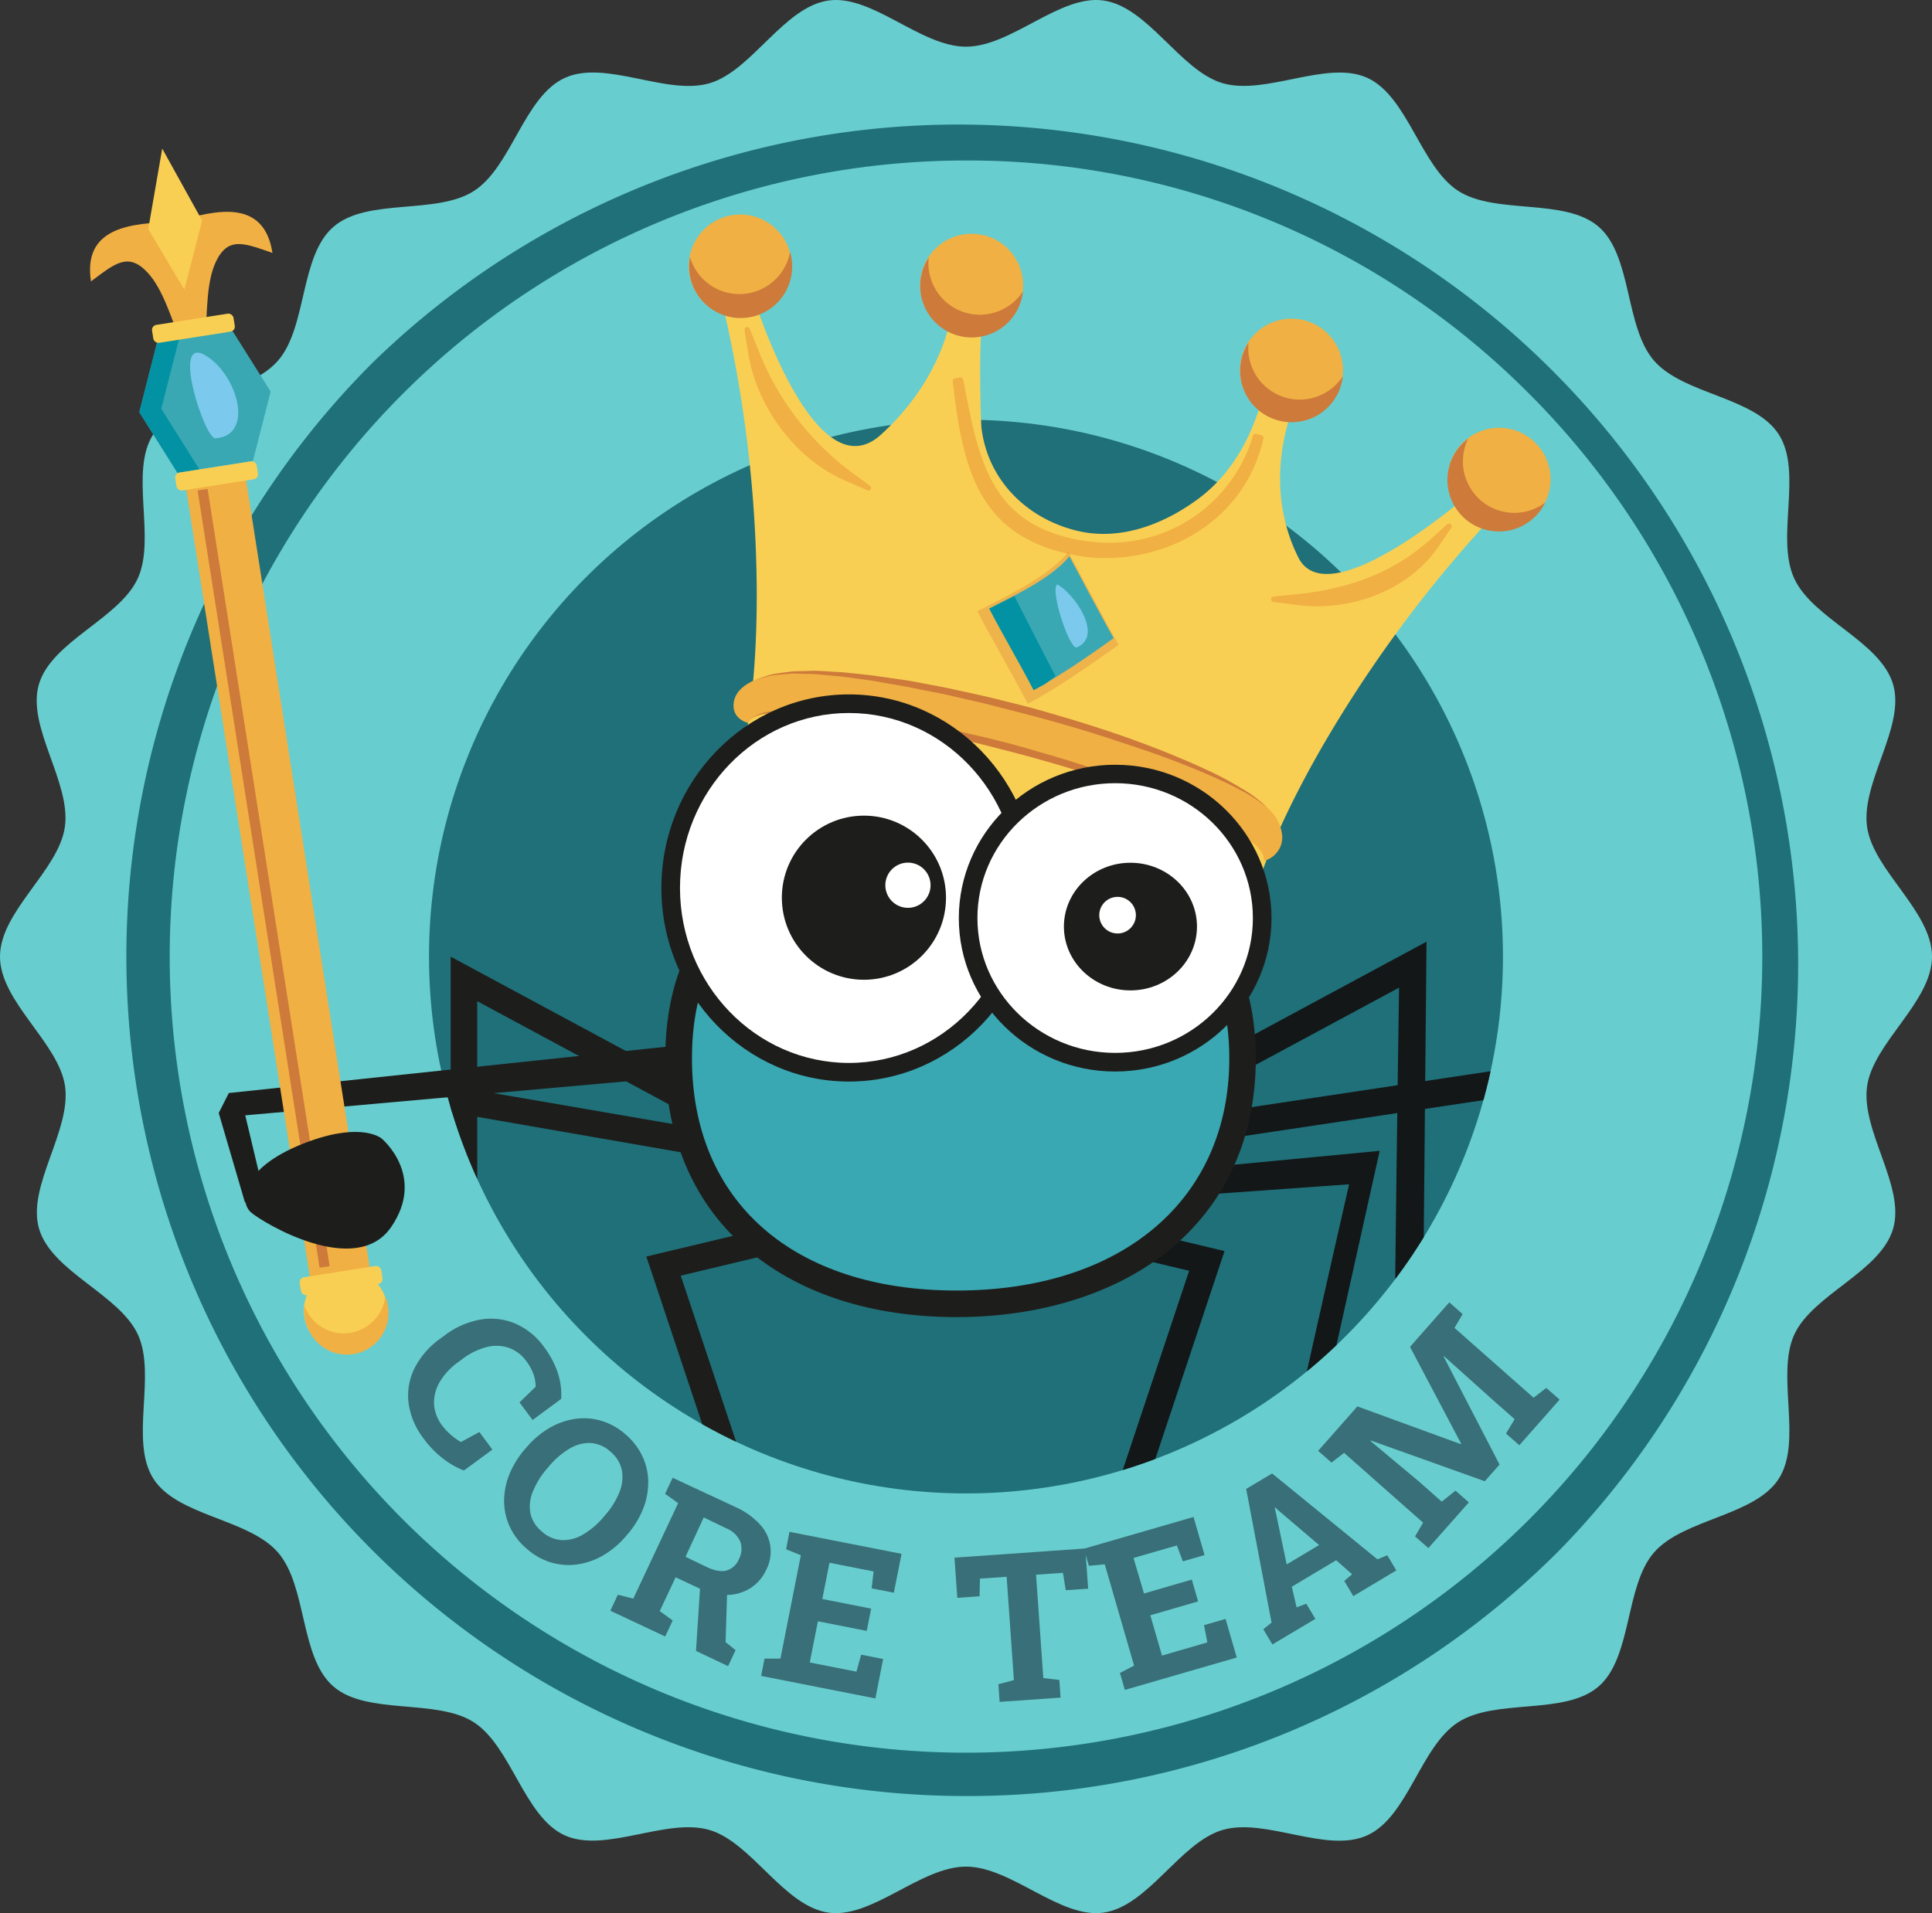 <svg xmlns="http://www.w3.org/2000/svg" xmlns:xlink="http://www.w3.org/1999/xlink" viewBox="0 0 579.27 573.75"><rect x="0" y="0" width="579.27" height="573.75" fill="#333333" stroke="none"/><defs><style>.a{fill:none;}.b{fill:#68cdce;}.c{fill:#1f7079;}.d{clip-path:url(#a);}.e{fill:#131718;}.f{fill:#1d1e1c;}.g{fill:#39a8b3;}.h{fill:#0392a3;}.i{fill:#f9cf53;}.j{fill:#f0b043;}.k{fill:#cd7a3b;}.l{fill:#7bc9ec;}.m{fill:#de8b3e;opacity:0.4;}.n{fill:#fff;}.o{fill:#386f78;}</style><clipPath id="a" transform="translate(0 0)"><circle class="a" cx="289.63" cy="286.88" r="161"/></clipPath></defs><title>core-team</title><path class="b" d="M579.27,286.88c0,13.59-17.59,25.78-19.46,38.86-1.91,13.4,11.53,30,7.8,42.76-3.8,12.95-24.12,19.68-29.65,31.78s2.58,32-4.64,43.21-28.66,12-37.42,22.12-6.48,31.39-16.59,40.16-30.83,3.48-42.12,10.74-15,28.29-27.21,33.89-30.48-5.38-43.43-1.59c-12.72,3.73-22.29,22.88-35.7,24.79-13.07,1.86-27.62-13.8-41.22-13.8s-28.14,15.66-41.22,13.8c-13.4-1.91-23-21.06-35.7-24.79-12.94-3.79-31.33,7.12-43.43,1.59s-16-26.67-27.21-33.89-32-2-42.11-10.74-7.82-30-16.6-40.17S53.22,454.77,46,443.48s.95-31-4.64-43.21c-5.54-12.09-25.85-18.83-29.65-31.77-3.73-12.73,9.7-29.36,7.79-42.76C17.59,312.66,0,300.47,0,286.88S17.59,261.09,19.45,248c1.91-13.4-11.52-30-7.79-42.76,3.8-12.94,24.11-19.68,29.65-31.78s-2.58-32,4.64-43.21,28.66-12,37.42-22.11S89.84,76.76,100,68s30.83-3.47,42.11-10.74,15-28.29,27.22-33.89,30.48,5.38,43.43,1.59C225.44,21.21,235,2.06,248.41.15,261.49-1.71,276,14,289.63,14S317.78-1.71,330.86.15c13.4,1.91,23,21.06,35.7,24.79,12.94,3.8,31.33-7.12,43.43-1.58S426,50,437.2,57.24s32,2,42.11,10.75,7.82,30,16.6,40.16,30.14,10.84,37.41,22.12-1,31,4.64,43.21,25.85,18.83,29.65,31.78c3.73,12.72-9.71,29.35-7.8,42.75C561.68,261.09,579.27,273.28,579.27,286.88Z" transform="translate(0 0)"/><circle class="b" cx="289.63" cy="286.88" r="171.37" transform="translate(-118.02 288.83) rotate(-45)"/><circle class="c" cx="289.63" cy="286.88" r="161"/><path class="c" d="M289.63,538.63a251.75,251.75,0,0,1-178-429.77,251.75,251.75,0,0,1,356,356A250.11,250.11,0,0,1,289.63,538.63Zm0-490.5A238.75,238.75,0,0,0,120.81,455.7,238.75,238.75,0,0,0,458.46,118.06,237.18,237.18,0,0,0,289.63,48.13Z" transform="translate(0 0)"/><g class="d"><path class="e" d="M335.33,444.76l21.21-63.65-29.3-7,1.91-8,38,9.09L341.32,452.8c2.92-3.44,9.52-9,18.34-2.67,12.08,8.64,5.09,20.57,5.09,20.57s-4,3.7-17.41,4.11-16.63,0-19.15-2.88,7.14-27.17,7.14-27.17Z" transform="translate(0 0)"/><path class="e" d="M467.43,318.18l17,157,2.31,13.13s17.08-22.16,33.88-10.14,7.08,28.61,7.08,28.61-5.5,4.06-24.22,4.08c-24.35,0-23.87-7.28-25.59-12.32-.87-2.56-17.61-170.93-17.61-170.93L348,344.44l-1.22-8.13Z" transform="translate(0 0)"/><path class="e" d="M351.79,332.65l-3.9-7.24,79.82-43-1.63,174.32s19.6-25.69,36.4-13.67,7.08,28.61,7.08,28.61-5.5,4.06-24.22,4.08c-24.35,0-25.52-4.81-27.23-9.86-1.13-3.31,1.37-169.7,1.37-169.7Z" transform="translate(0 0)"/><path class="e" d="M339.62,359.8l-3.9-7.25,77.95-7.41L381.15,491.38s19.6-25.69,36.41-13.67,7.07,28.61,7.07,28.61-5.5,4.06-24.22,4.08c-24.35,0-25.51-4.81-27.23-9.86-1.13-3.31,31.32-145.37,31.32-145.37Z" transform="translate(0 0)"/><polygon class="f" points="143.09 462.25 135.12 462.25 135.12 286.9 212.5 328.57 208.72 335.6 143.09 300.26 143.09 462.25"/><polygon class="f" points="82.48 496.88 74.56 495.88 111.59 321.56 213.63 339.14 212.44 347.02 118.47 330.66 82.48 496.88"/><polygon class="f" points="219.89 455.14 193.79 376.83 230.67 368.02 232.52 375.78 204.11 382.57 227.46 452.62 219.89 455.14"/><path class="f" d="M220.49,454.28s-7.69-13.16-19.4-4.79-4.93,19.94-4.93,19.94,3.84,3.59,16.87,4,16.12,0,18.57-2.79-5.53-23.71-5.53-23.71Z" transform="translate(0 0)"/><path class="f" d="M70.86,483.29S58.56,465,42.27,476.63s-6.85,27.74-6.85,27.74,5.33,3.94,23.47,4c23.62,0,23.15-7.06,24.81-11.95,2.79-8.21-4-20.52-4-20.52Z" transform="translate(0 0)"/><path class="f" d="M134,454.09S117.69,431,101.4,442.65s-6.86,27.74-6.86,27.74,5.34,3.94,23.48,4c23.61,0,24.74-4.67,26.4-9.56,2.8-8.21-7.46-25.72-7.46-25.72Z" transform="translate(0 0)"/></g><polyline class="f" points="206.08 313.24 202.24 323 71.31 334.69 73.48 334.27 78.22 354.14 73.48 360.74 65.58 333.78 68.61 327.8"/><polygon class="g" points="47.08 102.79 66.83 99.69 79.75 115.61 72.36 138.81 53.21 141.81 41.77 123.61 47.08 102.79"/><polygon class="h" points="53.66 101.75 47.08 102.79 41.77 123.61 53.21 141.81 59.79 140.78 48.35 122.58 53.66 101.75"/><polygon class="g" points="63.13 100.27 69.71 99.24 81.15 117.44 75.83 138.26 69.25 139.3 74.57 118.47 63.13 100.27"/><circle class="i" cx="103.62" cy="393.05" r="12.52"/><path class="j" d="M108.59,398.58a12.51,12.51,0,0,1-16.76-5.69,13,13,0,0,1-.53-1.23,12.34,12.34,0,0,0,1.2,7,12.51,12.51,0,0,0,23-9.85A12.49,12.49,0,0,1,108.59,398.58Z" transform="translate(0 0)"/><path class="j" d="M52.69,66.5l2.39,17.16-3-17.07c-12.75.27-27.33,1.54-24.8,17.8,7-5.19,11.09-9,17-2.61,4.52,4.86,7,13.5,9.54,19.61l3.6-.56.59-.1,3.59-.56c.57-6.6.27-15.58,3.09-21.59,3.71-7.91,8.77-5.54,17-2.73C79.18,59.6,64.92,62.85,52.69,66.5Z" transform="translate(0 0)"/><polygon class="i" points="48.64 44.56 44.45 68.71 55.27 86.84 60.61 66.17 48.64 44.56"/><rect class="j" x="74.15" y="141.16" width="18.17" height="243.42" transform="translate(-39.74 16.08) rotate(-8.92)"/><rect class="i" x="52.58" y="140.01" width="24.72" height="5.45" rx="1.51" transform="translate(-21.34 11.79) rotate(-8.92)"/><rect class="i" x="89.89" y="381.34" width="24.72" height="5.45" rx="1.51" transform="translate(-58.29 20.49) rotate(-8.92)"/><rect class="k" x="77.51" y="145.44" width="3.03" height="235.95" transform="translate(-39.87 15.43) rotate(-8.92)"/><rect class="i" x="45.63" y="95.72" width="24.72" height="5.45" rx="1.51" transform="translate(-14.56 10.18) rotate(-8.92)"/><path class="l" d="M61.09,106.31c-9.64-5.06.35,25.4,3.5,25.15C76.85,130.52,70.74,111.37,61.09,106.31Z" transform="translate(0 0)"/><path class="f" d="M75.26,363.6c-3.64-3.17-3.17-13.87,17.59-21.36,16-5.76,21.6-.78,21.6-.78s13.41,11.14,2.81,26.56S78.8,366.69,75.26,363.6Z" transform="translate(0 0)"/><path class="g" d="M373.61,317.43c0,48.14-38.39,73.6-85.74,73.6s-83.34-25.46-83.34-73.6,36-64.84,83.34-64.84S373.61,269.28,373.61,317.43Z" transform="translate(0 0)"/><path class="f" d="M286.83,395c-25.05,0-46.48-6.8-62-19.67-16.59-13.77-25.36-33.8-25.36-57.92,0-45,30.2-68.83,87.34-68.83,57.86,0,89.72,24.44,89.72,68.83,0,24-9.2,44.07-26.61,58C334.09,388.05,311.67,395,286.83,395Zm0-138.44c-52.66,0-79.36,20.47-79.36,60.85,0,42.94,30.41,69.62,79.36,69.62,49.66,0,81.75-27.33,81.75-69.62C368.58,267.13,324.12,256.58,286.83,256.58Z" transform="translate(0 0)"/><path class="i" d="M373,282.34s.82-19.78,24.63-60.47a385.65,385.65,0,0,1,51.79-69l-7.61-5.79s-43.39,38.44-52.54,20.09c-11.95-24-.59-47.22-.59-47.22l-9.72-2.6-.12.52c-3,12.11-9.06,24.09-19.93,32s-23.73,12.32-36.12,9.27c-14.79-3.63-26.59-15-28.51-30.77-.27-2.23-1.12-34,1-33.42l-9.72-2.6s-1.6,20-21.42,38-38.15-41-38.15-41l-9.49,1.21a385.69,385.69,0,0,1,10.39,85.66c.29,47.14-8.88,64.68-8.88,64.68l76.18,20.39Z" transform="translate(0 0)"/><path class="j" d="M380.16,242.45c-7.5-7.8-36.41-19.79-72-29.32C274,204,244,199.88,232.49,202.22h0s-11.71,1.53-12.51,8.6c-.57,5,4.42,6,4.42,6,1.88-7,38-3.48,80.64,7.94s75.7,26.37,73.82,33.41a7.23,7.23,0,0,0,5.42-8.62A12,12,0,0,0,380.16,242.45Z" transform="translate(0 0)"/><path class="k" d="M380.16,242.45a38.8,38.8,0,0,0-8-5.38c-2.81-1.56-5.75-2.9-8.69-4.21s-5.92-2.54-8.92-3.72-6-2.29-9.06-3.36c-6.09-2.11-12.2-4.16-18.35-6.07s-12.37-3.66-18.6-5.31l-9.37-2.4c-3.12-.85-6.26-1.57-9.4-2.28s-6.26-1.49-9.43-2.08-6.31-1.29-9.48-1.86l-9.52-1.67c-3.19-.42-6.38-.91-9.58-1.28l-4.8-.42a43.15,43.15,0,0,0-4.81-.31c-1.61,0-3.22-.12-4.82-.09l-4.8.41h0l-1.51.24a13,13,0,0,0-1.49.37l-3,.83,2.92-1a11.1,11.1,0,0,1,1.48-.48l1.53-.34h0l4.84-.66c1.62-.12,3.24-.1,4.87-.16,3.26-.18,6.48.22,9.73.34,3.23.27,6.44.66,9.67,1l9.62,1.38c3.2.5,6.37,1.17,9.56,1.75s6.34,1.31,9.51,2,6.34,1.38,9.47,2.19,6.26,1.53,9.41,2.38q9.36,2.58,18.62,5.52c3.08,1,6.16,2,9.22,3.08s6.09,2.21,9.11,3.36,6,2.4,9,3.66,5.93,2.61,8.84,4,5.77,3,8.53,4.68A35.36,35.36,0,0,1,380.16,242.45Z" transform="translate(0 0)"/><path class="k" d="M224.4,216.85a3,3,0,0,1,1-1.45,10.43,10.43,0,0,1,4.64-1.86c4.27-.83,10.49-1,17.87-.43a241.82,241.82,0,0,1,25.05,3.29c9.09,1.66,18.71,3.78,28.27,6.2,4.77,1.23,9.49,2.66,14.14,4s9.2,2.84,13.6,4.25,8.61,2.91,12.53,4.51,7.68,3,11.06,4.5,6.45,2.94,9.14,4.27,4.92,2.72,6.82,3.73,3.2,2.15,4.17,2.77l1.45,1-1.52-.91c-1-.56-2.39-1.53-4.32-2.48s-4.2-2.23-7-3.35-5.83-2.55-9.27-3.85-7.15-2.74-11.13-4.12-8.24-2.68-12.58-4.19c-4.39-1.36-8.91-2.76-13.56-4.09s-9.38-2.63-14.13-3.82c-9.49-2.5-19.05-4.71-28.07-6.46s-17.48-3.21-24.79-4-13.45-1-17.68-.41a10.86,10.86,0,0,0-4.65,1.51A2.87,2.87,0,0,0,224.4,216.85Z" transform="translate(0 0)"/><path class="j" d="M331.28,167.36a48.33,48.33,0,0,1-8.62-.79c-29.41-5.4-34-25.94-37-52.24a.8.8,0,0,1,.69-.89l1.6-.25H288a.8.8,0,0,1,.79.66l.24,1.23c4.48,23.05,8,42.06,34.64,46.87a51.4,51.4,0,0,0,9.09.83,44.82,44.82,0,0,0,42.91-32.07.82.82,0,0,1,.78-.58.64.64,0,0,1,.2,0l1.58.42a.8.8,0,0,1,.58,1C374,153.3,354.29,167.36,331.28,167.36Z" transform="translate(0 0)"/><path class="j" d="M394.88,181.82a47.23,47.23,0,0,1-6.07-.39l-7-.9a.82.82,0,0,1,0-1.62l7-.71c16.52-1.66,29.65-7,40.12-16.49l5-4.5a.8.8,0,0,1,.54-.21.81.81,0,0,1,.67,1.27l-3.78,5.56C423.86,174.93,409.86,181.82,394.88,181.82Z" transform="translate(0 0)"/><path class="j" d="M260.37,147.1a.71.71,0,0,1-.32-.07l-6.66-2.9c-14.65-6.38-26.29-21.62-29-37.94L223.23,99a.8.8,0,0,1,.58-.91l.22,0a.81.81,0,0,1,.76.51l2.74,6.78a83.06,83.06,0,0,0,27.47,36l5.85,4.3a.81.81,0,0,1-.48,1.47Z" transform="translate(0 0)"/><path class="m" d="M320.33,165.54c-3.67,4.47-9.55,8.33-15.47,11.61-4.18,2.33-8.39,4.38-11.82,6.13,4.71,9.13,10.39,18.63,15.1,27.76,2.65-1.35,5.6-3.08,8.62-5,6.41-4,13.22-8.78,18.64-12.67C332.47,188.33,320.33,165.54,320.33,165.54Z" transform="translate(0 0)"/><path class="g" d="M320.63,166.84c-3.22,3.94-8.41,7.34-13.61,10.22-3.68,2.05-7.38,3.85-10.4,5.4,4.14,8,9.14,16.39,13.29,24.43,2.33-1.19,4.92-2.71,7.58-4.37,5.64-3.51,11.64-7.72,16.41-11.15C331.31,186.9,320.63,166.84,320.63,166.84Z" transform="translate(0 0)"/><path class="h" d="M296.62,182.55c4.14,8,9.14,16.39,13.29,24.43,1.12-.57,2.3-1.22,3.52-1.93l3.05-2.3c-2.07-3.78-9-17.48-12.34-24C301.45,180.13,298.85,181.41,296.62,182.55Z" transform="translate(0 0)"/><path class="l" d="M316.94,175.27c-2.13,2,3.81,19.81,5.94,18.89C331.19,190.58,321.54,177.39,316.94,175.27Z" transform="translate(0 0)"/><ellipse class="n" cx="255.57" cy="266.3" rx="53.44" ry="55.26"/><path class="f" d="M254.53,324.36c-31,0-56.23-26.05-56.23-58.06s25.22-58.05,56.23-58.05,56.22,26,56.22,58.05S285.53,324.36,254.53,324.36Zm0-110.53c-27.93,0-50.65,23.54-50.65,52.47s22.72,52.47,50.65,52.47,50.64-23.53,50.64-52.47S282.45,213.83,254.53,213.83Z" transform="translate(0 0)"/><ellipse class="n" cx="335.4" cy="275.32" rx="44.08" ry="43.23"/><path class="f" d="M334.36,321.35c-25.85,0-46.88-20.65-46.88-46s21-46,46.88-46,46.87,20.65,46.87,46S360.2,321.35,334.36,321.35Zm0-86.47c-22.77,0-41.3,18.14-41.3,40.44s18.53,40.44,41.3,40.44,41.29-18.14,41.29-40.44S357.13,234.88,334.36,234.88Z" transform="translate(0 0)"/><circle class="f" cx="259.03" cy="269.22" r="24.61"/><circle class="n" cx="272.23" cy="265.48" r="6.78"/><ellipse class="f" cx="338.94" cy="277.88" rx="19.95" ry="19.14"/><circle class="n" cx="335.08" cy="274.46" r="5.49"/><circle class="j" cx="291.32" cy="85.55" r="15.44"/><path class="k" d="M293.8,94.38a15.44,15.44,0,0,1-15.44-15.44,14.93,14.93,0,0,1,.09-1.65,15.44,15.44,0,1,0,28.26,10.1A15.41,15.41,0,0,1,293.8,94.38Z" transform="translate(0 0)"/><circle class="j" cx="387.22" cy="111.02" r="15.44"/><path class="k" d="M389.7,119.84a15.44,15.44,0,0,1-15.44-15.44,14.88,14.88,0,0,1,.09-1.64,15.43,15.43,0,1,0,28.26,10.1A15.43,15.43,0,0,1,389.7,119.84Z" transform="translate(0 0)"/><circle class="j" cx="449.46" cy="143.74" r="15.44"/><path class="k" d="M448.77,152.88a15.45,15.45,0,0,1-9.22-19.8c.19-.52.41-1,.64-1.51a15.44,15.44,0,1,0,23.1,19.16A15.4,15.4,0,0,1,448.77,152.88Z" transform="translate(0 0)"/><circle class="j" cx="221.95" cy="79.77" r="15.44"/><path class="k" d="M227.65,87a15.43,15.43,0,0,1-20.2-8.29,15.14,15.14,0,0,1-.56-1.55,15.44,15.44,0,1,0,30-1.58A15.44,15.44,0,0,1,227.65,87Z" transform="translate(0 0)"/><path class="o" d="M127,431.4a22.36,22.36,0,0,1-4.49-10.58,18.31,18.31,0,0,1,1.75-10.42,24.63,24.63,0,0,1,7.82-9l1.2-.88a24.9,24.9,0,0,1,10.62-4.75,18.78,18.78,0,0,1,10.48,1.12,20.84,20.84,0,0,1,8.82,7.19,27.21,27.21,0,0,1,4,7.51,20.72,20.72,0,0,1,1.05,7.94l-8.57,6.33-3.91-5.28,4.84-4.7a11.29,11.29,0,0,0-.29-2.5,13.11,13.11,0,0,0-.89-2.52,15.6,15.6,0,0,0-1.55-2.56,11.18,11.18,0,0,0-5.32-4.09,11.71,11.71,0,0,0-6.66-.22,20.43,20.43,0,0,0-7.29,3.6l-1.24.92a19.54,19.54,0,0,0-5.56,6,12.13,12.13,0,0,0-1.67,6.58,11.65,11.65,0,0,0,2.43,6.41,17.46,17.46,0,0,0,2.63,2.82,18.68,18.68,0,0,0,3,2.14l5.53-3,3.9,5.28L139.09,441a24.69,24.69,0,0,1-6.11-3.46A29.46,29.46,0,0,1,127,431.4Z" transform="translate(0 0)"/><path class="o" d="M158,464.53a19.43,19.43,0,0,1-5.09-6.54,18.46,18.46,0,0,1-1.76-7.65,21.16,21.16,0,0,1,1.51-8,26.86,26.86,0,0,1,4.71-7.71l.44-.5a26.79,26.79,0,0,1,6.85-5.83,21.39,21.39,0,0,1,7.7-2.76,18.19,18.19,0,0,1,7.83.53,19.24,19.24,0,0,1,7.25,4,19.7,19.7,0,0,1,5.13,6.58,18.36,18.36,0,0,1,1.78,7.7,21.47,21.47,0,0,1-1.49,8.06,26.83,26.83,0,0,1-4.68,7.69l-.43.5a26.81,26.81,0,0,1-6.89,5.85,21.38,21.38,0,0,1-7.72,2.71,18.48,18.48,0,0,1-7.86-.56A19.46,19.46,0,0,1,158,464.53Zm4.46-5.22a9.89,9.89,0,0,0,6,2.58,11.71,11.71,0,0,0,6.36-1.69,23.8,23.8,0,0,0,6.23-5.35l.47-.55a23.39,23.39,0,0,0,4.26-6.94,11.8,11.8,0,0,0,.65-6.56,9.89,9.89,0,0,0-3.47-5.51,9.64,9.64,0,0,0-5.92-2.53,11.46,11.46,0,0,0-6.29,1.69,24.16,24.16,0,0,0-6.19,5.35l-.47.55a24.73,24.73,0,0,0-4.34,7,11.55,11.55,0,0,0-.71,6.52A9.68,9.68,0,0,0,162.49,459.31Z" transform="translate(0 0)"/><path class="o" d="M183,483.06l2.25-4.8,4.63,1.17,13.45-28.63L199.42,448l2.26-4.82L220.59,452a21.75,21.75,0,0,1,7.22,5.14,11.85,11.85,0,0,1,1.91,13.67,12.67,12.67,0,0,1-4.7,5.45,13.35,13.35,0,0,1-6.92,2.06,17.48,17.48,0,0,1-8-1.76l-7.53-3.54-4.76,10.14,3.88,2.83-2.25,4.79Zm22.54-16.18L212,470q3.47,1.62,5.86,1a5.88,5.88,0,0,0,3.71-3.46,6.54,6.54,0,0,0,.38-5.23,7.71,7.71,0,0,0-4.26-4L211,455.07Zm3.14,28.23L210,474.72l8.05,1.61-.5,16.15,3,2.39-2.25,4.8Z" transform="translate(0 0)"/><path class="o" d="M228.22,502.61l1-5.19H234l6.12-31-4.42-1.79,1-5.23L270.31,466,268,477.66l-6.66-1.31.6-5.07-13.24-2.61-2.15,10.87,14.64,2.89-1.32,6.68-14.64-2.89-2.44,12.36,14,2.75,1.41-5.09,6.59,1.3-2.33,11.82Z" transform="translate(0 0)"/><path class="o" d="M299.72,510.39l-.37-5.29,4.65-1.23-2.18-31-8,.56-.12,5.29-6.67.47-.85-12.05,39.23-2.75.85,12.05-6.71.47-.85-5.22-8.06.56,2.17,31,4.81.57.37,5.29Z" transform="translate(0 0)"/><path class="o" d="M337.26,506.8l-1.47-5.09,4.25-2.18-8.8-30.39-4.76.44L325,464.46l32.85-9.52,3.31,11.42-6.51,1.89-1.79-4.77-13,3.75L343,477.88l14.34-4.16,1.89,6.54-14.33,4.16,3.5,12.09L362,492.56,361,487.39l6.46-1.88,3.35,11.58Z" transform="translate(0 0)"/><path class="o" d="M381.5,493.17l-2.72-4.55,2.47-2-7.61-40.09,7.77-4.64L413,467.65l2.94-1.23,2.71,4.55-12.89,7.7-2.71-4.55,2.34-2-4.77-4.21-13.3,7.95,1.44,6.19,2.9-1.1,2.72,4.55Zm4.28-24,9.72-5.81L383.34,453l-1-.93-.15.1.34,1.45Z" transform="translate(0 0)"/><path class="o" d="M428.27,464.27l-4-3.5,2.42-4.12L403,435.71l-3.78,2.92-4-3.53,3.11-3.51,8.65-9.81,31,11.32.12-.13-15.34-29.05,11.78-13.35,4,3.53-2.44,4.14,23.71,20.94,3.81-2.94,4,3.5-12.08,13.69-4-3.51,2.59-4.3L447.77,420,433,406.76l-.14.11,16.75,32.35-4.43,5L411,432l-.1.16,14.37,12,7,6.19,4.13-3.3,4,3.51Z" transform="translate(0 0)"/></svg>